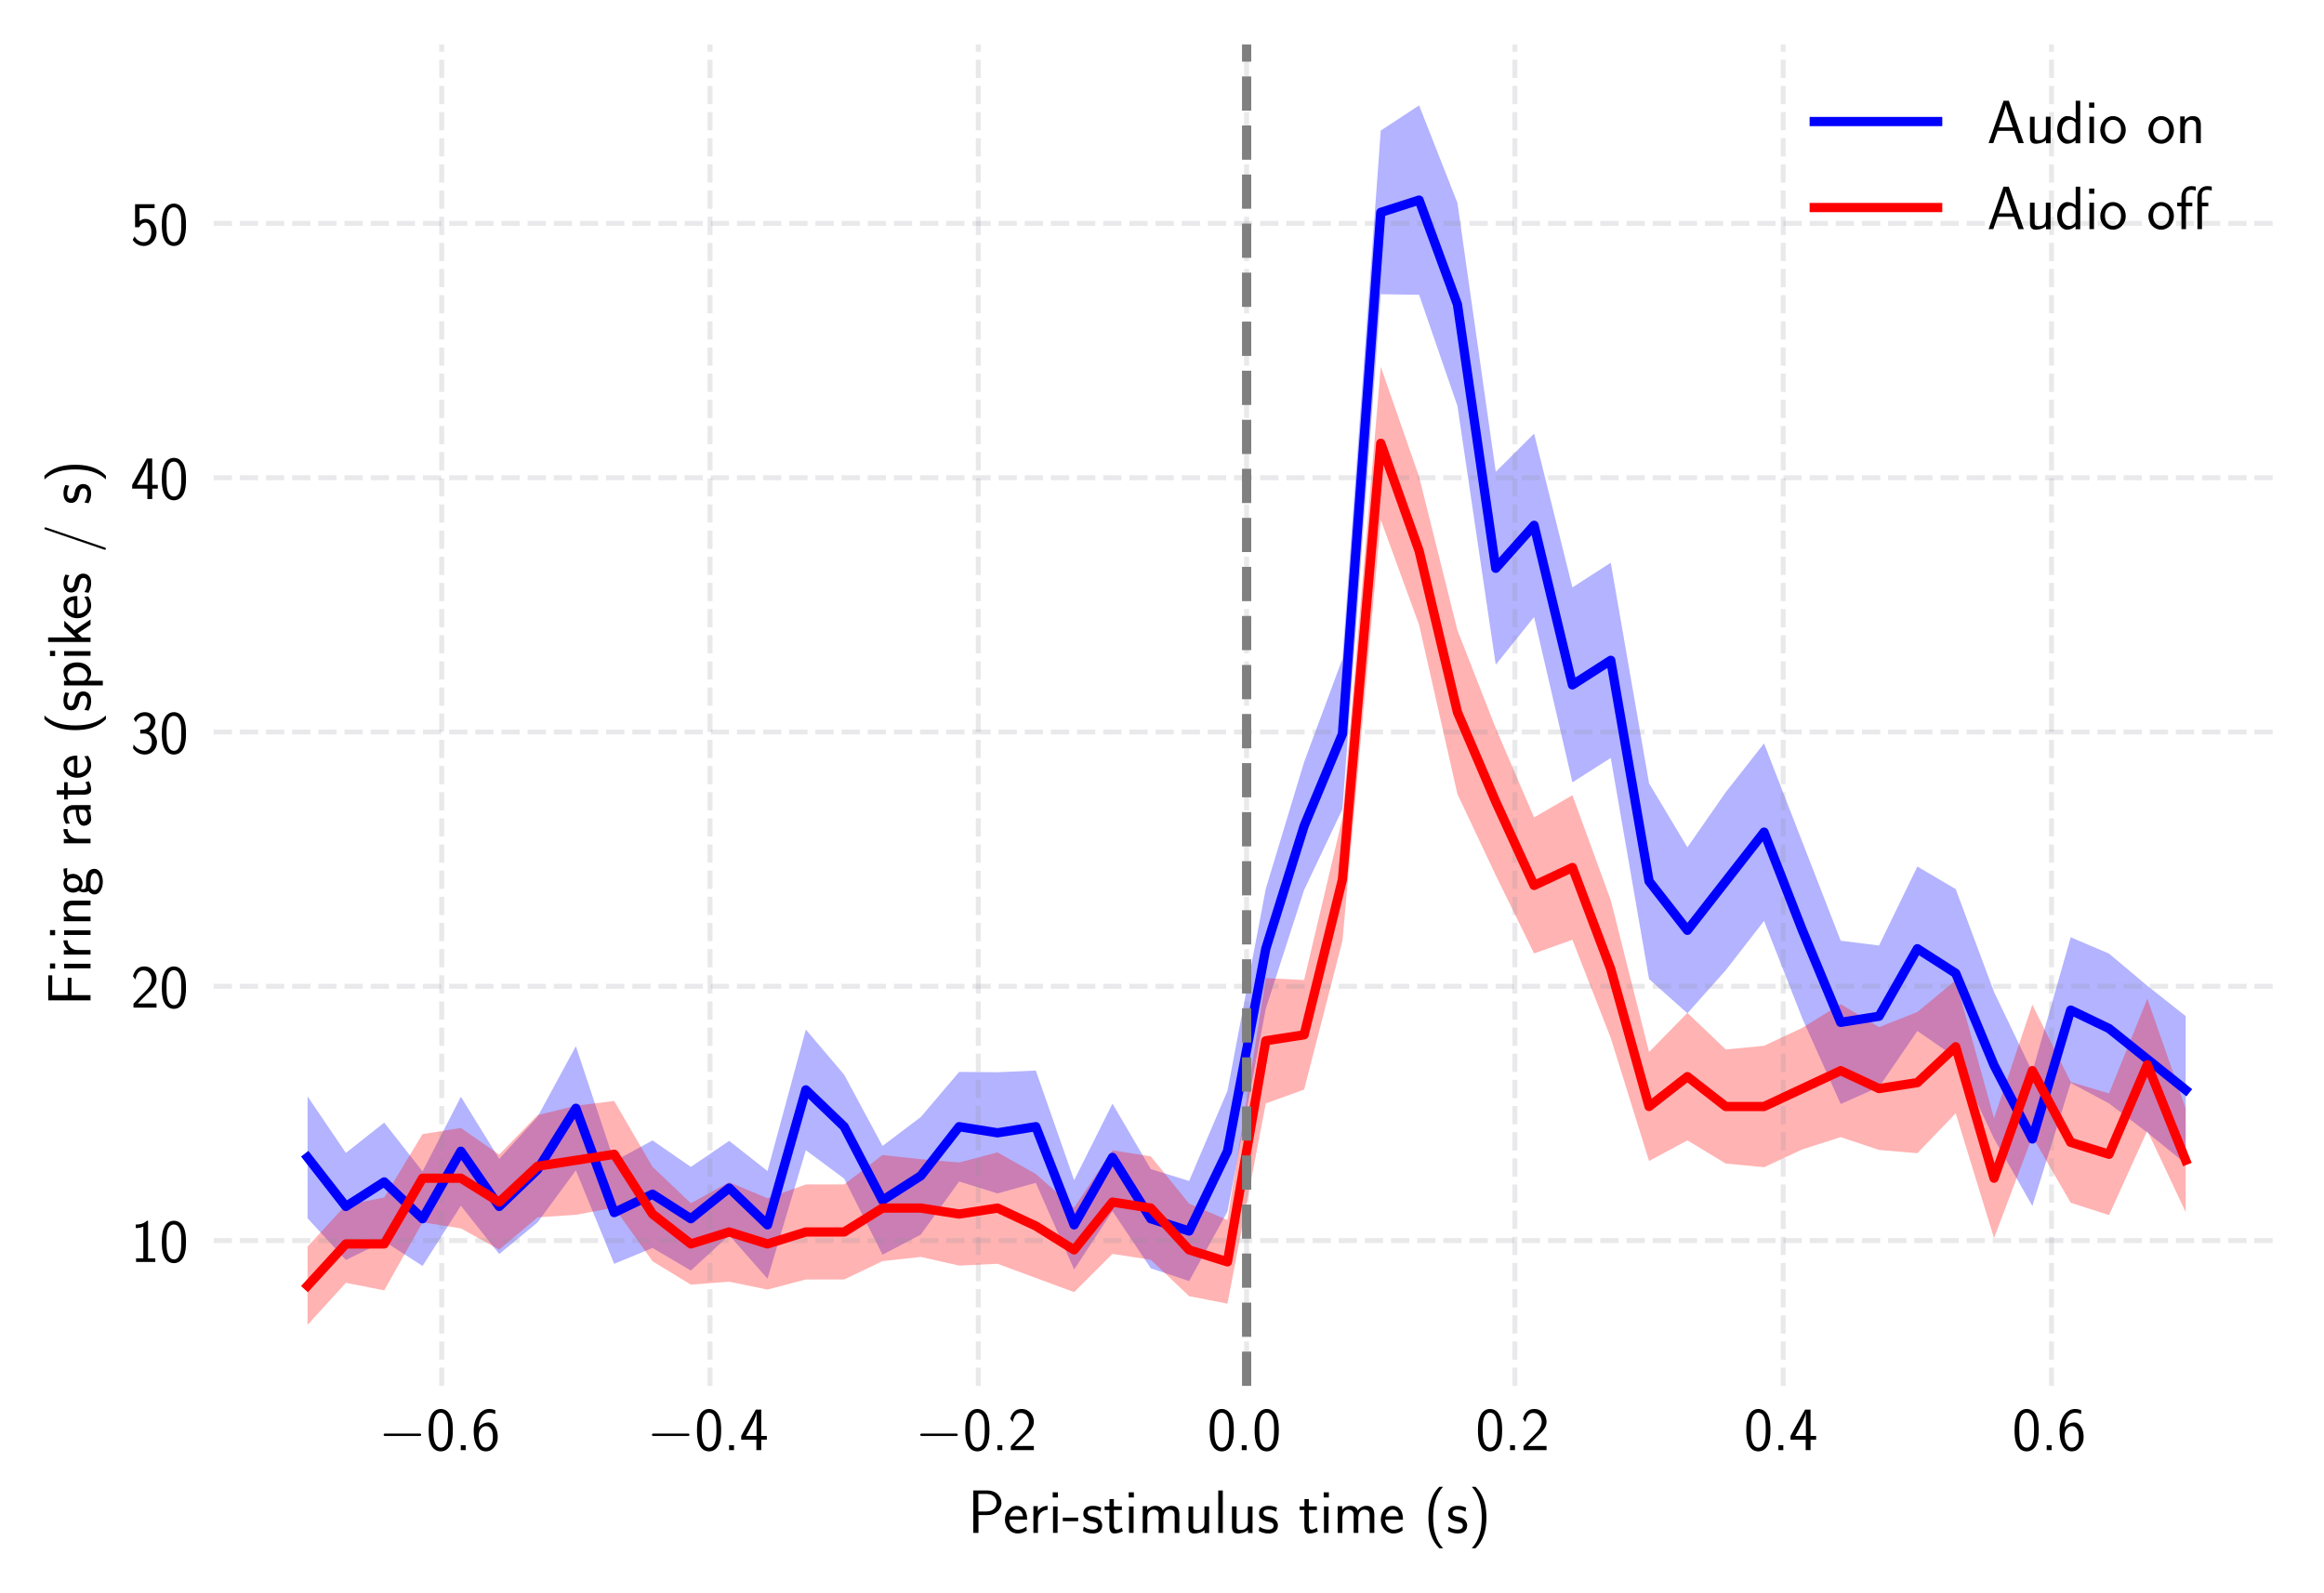 <?xml version="1.0" encoding="utf-8" standalone="no"?>
<!DOCTYPE svg PUBLIC "-//W3C//DTD SVG 1.1//EN"
  "http://www.w3.org/Graphics/SVG/1.1/DTD/svg11.dtd">
<!-- Created with matplotlib (https://matplotlib.org/) -->
<svg height="258.158pt" version="1.1" viewBox="0 0 376.625 258.158" width="376.625pt" xmlns="http://www.w3.org/2000/svg" xmlns:xlink="http://www.w3.org/1999/xlink">
 <defs>
  <style type="text/css">
*{stroke-linecap:butt;stroke-linejoin:round;}
  </style>
 </defs>
 <g id="figure_1">
  <g id="patch_1">
   <path d="M 0 258.158 
L 376.625 258.158 
L 376.625 0 
L 0 0 
z
" style="fill:#ffffff;"/>
  </g>
  <g id="axes_1">
   <g id="patch_2">
    <path d="M 34.625 224.64 
L 369.425 224.64 
L 369.425 7.2 
L 34.625 7.2 
z
" style="fill:#ffffff;"/>
   </g>
   <g id="PolyCollection_1">
    <defs>
     <path d="M 49.843 -60.683 
L 49.843 -80.432 
L 56.055 -71.276 
L 62.266 -76.193 
L 68.478 -68.272 
L 74.69 -80.382 
L 80.901 -70.31 
L 87.113 -77.126 
L 93.324 -88.569 
L 99.536 -69.91 
L 105.747 -73.305 
L 111.959 -69.011 
L 118.17 -73.231 
L 124.382 -68.34 
L 130.593 -91.273 
L 136.805 -83.952 
L 143.016 -72.404 
L 149.228 -77.1 
L 155.439 -84.409 
L 161.651 -84.357 
L 167.862 -84.629 
L 174.074 -66.852 
L 180.285 -79.261 
L 186.497 -68.65 
L 192.708 -66.733 
L 198.92 -81.339 
L 205.131 -114.095 
L 211.343 -134.64 
L 217.554 -151.375 
L 223.766 -237 
L 229.977 -241.075 
L 236.189 -225.27 
L 242.4 -181.675 
L 248.612 -187.871 
L 254.823 -162.944 
L 261.035 -166.947 
L 267.246 -131.183 
L 273.458 -120.808 
L 279.669 -129.746 
L 285.881 -137.66 
L 292.092 -121.664 
L 298.304 -105.671 
L 304.515 -104.901 
L 310.727 -117.701 
L 316.938 -114.042 
L 323.15 -97.367 
L 329.361 -84.404 
L 335.573 -106.233 
L 341.784 -103.586 
L 347.996 -98.364 
L 354.207 -93.458 
L 354.207 -69.539 
L 354.207 -69.539 
L 347.996 -74.58 
L 341.784 -79.305 
L 335.573 -82.626 
L 329.361 -62.679 
L 323.15 -73.588 
L 316.938 -86.753 
L 310.727 -91.05 
L 304.515 -81.968 
L 298.304 -79.209 
L 292.092 -93.056 
L 285.881 -108.888 
L 279.669 -100.888 
L 273.458 -93.911 
L 267.246 -99.451 
L 261.035 -135.303 
L 254.823 -131.348 
L 248.612 -158.143 
L 242.4 -150.414 
L 236.189 -192.359 
L 229.977 -210.373 
L 223.766 -210.47 
L 217.554 -127.002 
L 211.343 -113.898 
L 205.131 -94.657 
L 198.92 -61.766 
L 192.708 -50.51 
L 186.497 -52.572 
L 180.285 -61.854 
L 174.074 -52.381 
L 167.862 -66.432 
L 161.651 -64.716 
L 155.439 -66.652 
L 149.228 -58.047 
L 143.016 -54.786 
L 136.805 -67.11 
L 130.593 -71.724 
L 124.382 -50.893 
L 118.17 -57.937 
L 111.959 -52.211 
L 105.747 -55.874 
L 99.536 -53.301 
L 93.324 -68.46 
L 87.113 -60.011 
L 80.901 -54.891 
L 74.69 -62.722 
L 68.478 -52.95 
L 62.266 -56.965 
L 56.055 -53.925 
L 49.843 -60.683 
z
" id="mbca3d68701"/>
    </defs>
    <g clip-path="url(#pb6f59339f3)">
     <use style="fill:#0000ff;fill-opacity:0.3;" x="0" xlink:href="#mbca3d68701" y="258.158"/>
    </g>
   </g>
   <g id="PolyCollection_2">
    <defs>
     <path d="M 49.843 -43.402 
L 49.843 -56.095 
L 56.055 -62.834 
L 62.266 -64.054 
L 68.478 -74.332 
L 74.69 -75.314 
L 80.901 -71.007 
L 87.113 -77.398 
L 93.324 -78.929 
L 99.536 -79.697 
L 105.747 -69.025 
L 111.959 -63.124 
L 118.17 -66.525 
L 124.382 -63.928 
L 130.593 -66.168 
L 136.805 -66.168 
L 143.016 -70.938 
L 149.228 -70.257 
L 155.439 -69.728 
L 161.651 -71.364 
L 167.862 -67.858 
L 174.074 -62.403 
L 180.285 -71.706 
L 186.497 -70.717 
L 192.708 -63.057 
L 198.92 -60.401 
L 205.131 -99.614 
L 211.343 -99.3 
L 217.554 -125.539 
L 223.766 -198.715 
L 229.977 -180.881 
L 236.189 -156.005 
L 242.4 -140.115 
L 248.612 -125.66 
L 254.823 -129.263 
L 261.035 -112.249 
L 267.246 -87.637 
L 273.458 -93.975 
L 279.669 -88.052 
L 285.881 -88.642 
L 292.092 -91.565 
L 298.304 -95.391 
L 304.515 -91.66 
L 310.727 -94.123 
L 316.938 -99.272 
L 323.15 -76.891 
L 329.361 -95.304 
L 335.573 -82.778 
L 341.784 -80.914 
L 347.996 -96.275 
L 354.207 -78.494 
L 354.207 -61.679 
L 354.207 -61.679 
L 347.996 -74.89 
L 341.784 -61.196 
L 335.573 -63.206 
L 329.361 -73.924 
L 323.15 -57.471 
L 316.938 -77.703 
L 310.727 -71.231 
L 304.515 -71.757 
L 298.304 -73.836 
L 292.092 -71.852 
L 285.881 -68.964 
L 279.669 -69.554 
L 273.458 -73.315 
L 267.246 -69.969 
L 261.035 -89.907 
L 254.823 -105.821 
L 248.612 -103.613 
L 242.4 -116.276 
L 236.189 -129.44 
L 229.977 -156.862 
L 223.766 -173.894 
L 217.554 -105.671 
L 211.343 -81.549 
L 205.131 -79.299 
L 198.92 -46.843 
L 192.708 -48.061 
L 186.497 -53.96 
L 180.285 -54.908 
L 174.074 -48.715 
L 167.862 -51.008 
L 161.651 -53.313 
L 155.439 -53.013 
L 149.228 -54.421 
L 143.016 -53.739 
L 136.805 -50.762 
L 130.593 -50.762 
L 124.382 -49.127 
L 118.17 -50.405 
L 111.959 -49.931 
L 105.747 -53.716 
L 99.536 -62.413 
L 93.324 -61.244 
L 87.113 -60.838 
L 80.901 -55.608 
L 74.69 -59.048 
L 68.478 -60.03 
L 62.266 -49.001 
L 56.055 -50.222 
L 49.843 -43.402 
z
" id="m95d0f119b0"/>
    </defs>
    <g clip-path="url(#pb6f59339f3)">
     <use style="fill:#ff0000;fill-opacity:0.3;" x="0" xlink:href="#m95d0f119b0" y="258.158"/>
    </g>
   </g>
   <g id="matplotlib.axis_1">
    <g id="xtick_1">
     <g id="line2d_1">
      <path clip-path="url(#pb6f59339f3)" d="M 71.584 224.64 
L 71.584 7.2 
" style="fill:none;stroke:#93939c;stroke-dasharray:2.96,1.28;stroke-dashoffset:0;stroke-opacity:0.2;stroke-width:0.8;"/>
     </g>
     <g id="line2d_2"/>
     <g id="text_1">
      <!-- $-0.6$ -->
      <defs>
       <path d="M 65.906 23 
C 67.594 23 69.406 23 69.406 25 
C 69.406 27 67.594 27 65.906 27 
L 11.797 27 
C 10.094 27 8.297 27 8.297 25 
C 8.297 23 10.094 23 11.797 23 
z
" id="CMSY10-0"/>
       <path d="M 43.094 32.391 
C 43.094 38.109 43 48.75 38.906 56.984 
C 34.797 64.891 28.203 67 23.5 67 
C 16.703 67 10.906 62.984 7.906 56.578 
C 4.703 49.859 3.797 42.938 3.797 32.391 
C 3.797 25.172 4.094 16.344 7.703 8.609 
C 11.797 0.094 18.703 -2 23.406 -2 
C 29.594 -2 35.594 1.297 39 8.203 
C 42.5 15.438 43.094 23.359 43.094 32.391 
z
M 23.406 4.094 
C 15.797 4.094 13.5 12.828 12.797 15.734 
C 11.594 20.75 11.406 25.562 11.406 33.5 
C 11.406 39.719 11.406 46.75 13.297 52.266 
C 15.594 58.688 19.594 60.891 23.406 60.891 
C 30.797 60.891 33.203 53.469 34 50.859 
C 35.5 45.547 35.5 39.312 35.5 33.5 
C 35.5 24.156 35.5 4.094 23.406 4.094 
z
" id="CMSS17-48"/>
       <path d="M 17 8 
L 9 8 
L 9 0 
L 17 0 
z
" id="CMSS17-46"/>
       <path d="M 39 64.984 
C 34.797 66.688 31.797 67 29 67 
C 16 67 3.906 53.25 3.906 31.609 
C 3.906 4.188 15.406 -2 23.594 -2 
C 28.094 -2 32.594 -0.609 36.906 4.391 
C 41.297 9.672 43 14.062 43 21.75 
C 43 34.109 36.906 45.094 27.797 45.094 
C 21.203 45.094 15.5 41.594 12 37.203 
C 13 51.406 19.594 60.891 29.094 60.891 
C 31.703 60.891 35.094 60.484 39 58.75 
z
M 12.094 21.438 
C 12.094 22.234 12.094 22.734 12.203 24.234 
C 12.203 32.016 16.703 39 24 39 
C 28.703 39 31.094 36.5 32.906 33.406 
C 35 29.516 35.094 25.828 35.094 21.75 
C 35.094 17.859 35.094 13.969 32.797 9.969 
C 30.906 6.891 28.406 4.188 23.594 4.188 
C 14.094 4.188 12.5 17.453 12.094 21.438 
z
" id="CMSS17-54"/>
      </defs>
      <g transform="translate(61.344 235.058)scale(0.1 -0.1)">
       <use transform="scale(0.996)" xlink:href="#CMSY10-0"/>
       <use transform="translate(77.487 0)scale(0.996)" xlink:href="#CMSS17-48"/>
       <use transform="translate(124.331 0)scale(0.996)" xlink:href="#CMSS17-46"/>
       <use transform="translate(150.355 0)scale(0.996)" xlink:href="#CMSS17-54"/>
      </g>
     </g>
    </g>
    <g id="xtick_2">
     <g id="line2d_3">
      <path clip-path="url(#pb6f59339f3)" d="M 115.064 224.64 
L 115.064 7.2 
" style="fill:none;stroke:#93939c;stroke-dasharray:2.96,1.28;stroke-dashoffset:0;stroke-opacity:0.2;stroke-width:0.8;"/>
     </g>
     <g id="line2d_4"/>
     <g id="text_2">
      <!-- $-0.4$ -->
      <defs>
       <path d="M 35.203 17 
L 44.297 17 
L 44.297 23.094 
L 35.203 23.094 
L 35.203 66 
L 26.406 66 
L 2.594 23.094 
L 2.594 17 
L 27.297 17 
L 27.297 0 
L 35.203 0 
z
M 10.297 23.094 
C 16.094 33.422 27.594 54.281 27.594 61.359 
L 27.594 23.094 
z
" id="CMSS17-52"/>
      </defs>
      <g transform="translate(104.825 235.058)scale(0.1 -0.1)">
       <use transform="scale(0.996)" xlink:href="#CMSY10-0"/>
       <use transform="translate(77.487 0)scale(0.996)" xlink:href="#CMSS17-48"/>
       <use transform="translate(124.331 0)scale(0.996)" xlink:href="#CMSS17-46"/>
       <use transform="translate(150.355 0)scale(0.996)" xlink:href="#CMSS17-52"/>
      </g>
     </g>
    </g>
    <g id="xtick_3">
     <g id="line2d_5">
      <path clip-path="url(#pb6f59339f3)" d="M 158.545 224.64 
L 158.545 7.2 
" style="fill:none;stroke:#93939c;stroke-dasharray:2.96,1.28;stroke-dashoffset:0;stroke-opacity:0.2;stroke-width:0.8;"/>
     </g>
     <g id="line2d_6"/>
     <g id="text_3">
      <!-- $-0.2$ -->
      <defs>
       <path d="M 25.797 21.141 
C 28.594 24.031 32.797 27.516 35.703 31 
C 38.5 34.391 42.203 39.172 42.203 46.141 
C 42.203 57.109 34.797 67 22.203 67 
C 12.297 67 6.594 60.797 3.906 51.125 
L 7.797 45.75 
C 10 54.812 13.094 60.594 20.906 60.594 
C 29.5 60.594 34.297 53.609 34.297 45.938 
C 34.297 36.781 27.297 29.703 22 24.422 
C 16.094 18.547 10.297 12.578 4.703 6.391 
L 4.703 0 
L 42.203 0 
L 42.203 6.797 
L 25.203 6.797 
C 24 6.797 22.797 6.688 21.594 6.688 
L 11.594 6.688 
L 11.594 6.797 
z
" id="CMSS17-50"/>
      </defs>
      <g transform="translate(148.305 235.058)scale(0.1 -0.1)">
       <use transform="scale(0.996)" xlink:href="#CMSY10-0"/>
       <use transform="translate(77.487 0)scale(0.996)" xlink:href="#CMSS17-48"/>
       <use transform="translate(124.331 0)scale(0.996)" xlink:href="#CMSS17-46"/>
       <use transform="translate(150.355 0)scale(0.996)" xlink:href="#CMSS17-50"/>
      </g>
     </g>
    </g>
    <g id="xtick_4">
     <g id="line2d_7">
      <path clip-path="url(#pb6f59339f3)" d="M 202.025 224.64 
L 202.025 7.2 
" style="fill:none;stroke:#93939c;stroke-dasharray:2.96,1.28;stroke-dashoffset:0;stroke-opacity:0.2;stroke-width:0.8;"/>
     </g>
     <g id="line2d_8"/>
     <g id="text_4">
      <!-- $0.0$ -->
      <g transform="translate(195.66 235.058)scale(0.1 -0.1)">
       <use transform="scale(0.996)" xlink:href="#CMSS17-48"/>
       <use transform="translate(46.844 0)scale(0.996)" xlink:href="#CMSS17-46"/>
       <use transform="translate(72.868 0)scale(0.996)" xlink:href="#CMSS17-48"/>
      </g>
     </g>
    </g>
    <g id="xtick_5">
     <g id="line2d_9">
      <path clip-path="url(#pb6f59339f3)" d="M 245.506 224.64 
L 245.506 7.2 
" style="fill:none;stroke:#93939c;stroke-dasharray:2.96,1.28;stroke-dashoffset:0;stroke-opacity:0.2;stroke-width:0.8;"/>
     </g>
     <g id="line2d_10"/>
     <g id="text_5">
      <!-- $0.2$ -->
      <g transform="translate(239.141 235.058)scale(0.1 -0.1)">
       <use transform="scale(0.996)" xlink:href="#CMSS17-48"/>
       <use transform="translate(46.844 0)scale(0.996)" xlink:href="#CMSS17-46"/>
       <use transform="translate(72.868 0)scale(0.996)" xlink:href="#CMSS17-50"/>
      </g>
     </g>
    </g>
    <g id="xtick_6">
     <g id="line2d_11">
      <path clip-path="url(#pb6f59339f3)" d="M 288.986 224.64 
L 288.986 7.2 
" style="fill:none;stroke:#93939c;stroke-dasharray:2.96,1.28;stroke-dashoffset:0;stroke-opacity:0.2;stroke-width:0.8;"/>
     </g>
     <g id="line2d_12"/>
     <g id="text_6">
      <!-- $0.4$ -->
      <g transform="translate(282.621 235.058)scale(0.1 -0.1)">
       <use transform="scale(0.996)" xlink:href="#CMSS17-48"/>
       <use transform="translate(46.844 0)scale(0.996)" xlink:href="#CMSS17-46"/>
       <use transform="translate(72.868 0)scale(0.996)" xlink:href="#CMSS17-52"/>
      </g>
     </g>
    </g>
    <g id="xtick_7">
     <g id="line2d_13">
      <path clip-path="url(#pb6f59339f3)" d="M 332.467 224.64 
L 332.467 7.2 
" style="fill:none;stroke:#93939c;stroke-dasharray:2.96,1.28;stroke-dashoffset:0;stroke-opacity:0.2;stroke-width:0.8;"/>
     </g>
     <g id="line2d_14"/>
     <g id="text_7">
      <!-- $0.6$ -->
      <g transform="translate(326.102 235.058)scale(0.1 -0.1)">
       <use transform="scale(0.996)" xlink:href="#CMSS17-48"/>
       <use transform="translate(46.844 0)scale(0.996)" xlink:href="#CMSS17-46"/>
       <use transform="translate(72.868 0)scale(0.996)" xlink:href="#CMSS17-54"/>
      </g>
     </g>
    </g>
    <g id="text_8">
     <!-- Peri-stimulus time (s) -->
     <defs>
      <path d="M 32.906 29 
C 44.906 29 54.703 38.234 54.703 49.047 
C 54.703 59.656 45.297 69 32.297 69 
L 8.906 69 
L 8.906 0 
L 17.297 0 
L 17.297 29 
z
M 30.094 63.391 
C 41.703 63.391 46.797 56.219 46.797 49.047 
C 46.797 42.359 42.094 34.797 30.094 34.797 
L 17.094 34.797 
L 17.094 63.391 
z
" id="CMSS17-80"/>
      <path d="M 39.094 21.484 
C 39.094 24.797 38.906 31.266 35.703 36.672 
C 32.203 42.391 26.5 44 22.203 44 
C 11.797 44 3 34.125 3 21.297 
C 3 9.047 12.094 -1 23.594 -1 
C 28.094 -1 33.594 0.297 38.594 3.891 
C 38.594 4.297 38.406 6.469 38.297 6.578 
C 38.297 6.766 38 9.828 38 10.234 
C 33.203 6.375 27.703 5.094 23.703 5.094 
C 17.297 5.094 10.406 10.422 10.094 21.484 
z
M 10.906 27 
C 12.203 32.594 16.594 37.891 22.203 37.891 
C 23.703 37.891 30.703 37.688 32.5 27 
z
" id="CMSS17-101"/>
      <path d="M 14.906 21.391 
C 14.906 30.844 21.797 37.172 30.594 37.375 
L 30.594 44 
C 24.203 43.891 18.203 40.688 14.594 35.469 
L 14.594 43.484 
L 7.5 43.484 
L 7.5 0 
L 14.906 0 
z
" id="CMSS17-114"/>
      <path d="M 15.297 66 
L 6.906 66 
L 6.906 57.594 
L 15.297 57.594 
z
M 14.797 43 
L 7.406 43 
L 7.406 0 
L 14.797 0 
z
" id="CMSS17-105"/>
      <path d="M 26 19 
L 26 24.797 
L 1 24.797 
L 1 19 
z
" id="CMSS17-45"/>
      <path d="M 32.203 40.984 
C 26.297 43.797 21.703 44 18.703 44 
C 11.594 44 3.094 41.484 3.094 31.391 
C 3.094 21.297 14.094 19.094 17.094 18.484 
C 21.703 17.594 26.797 16.594 26.797 11.594 
C 26.797 5.297 19.594 5.297 18.297 5.297 
C 14.297 5.297 8.797 6.391 3.797 9.984 
L 2.594 3.297 
C 8.297 0 13.797 -1 18.406 -1 
C 30.703 -1 33.797 6.5 33.797 12.188 
C 33.797 17.094 31 20.391 29.094 21.891 
C 25.797 24.484 24.594 24.797 16.406 26.484 
C 15 26.688 10.094 27.797 10.094 32.297 
C 10.094 37.984 16.406 37.984 17.797 37.984 
C 24.297 37.984 28.297 35.984 31 34.484 
z
" id="CMSS17-115"/>
      <path d="M 16.703 37.188 
L 29.703 37.188 
L 29.703 43 
L 16.703 43 
L 16.703 55 
L 9.594 55 
L 9.594 43 
L 1.703 43 
L 1.703 37.188 
L 9.406 37.188 
L 9.406 11.734 
C 9.406 6 10.703 -1 17.297 -1 
C 22.297 -1 26.906 0.391 31.297 2.688 
L 29.703 8.609 
C 27.297 6.5 24.406 5.297 21.297 5.297 
C 16.906 5.297 16.703 10.922 16.703 13.438 
z
" id="CMSS17-116"/>
      <path d="M 67 29.344 
C 67 36.078 65.297 44 54.094 44 
C 46.594 44 42.094 39.297 40.094 36.375 
C 38.297 41.688 34.094 44 28.094 44 
C 21.297 44 17 40.094 14.703 37.281 
L 14.703 43.484 
L 7.406 43.484 
L 7.406 0 
L 15 0 
L 15 24.312 
C 15 30.25 17.203 37.891 24.297 37.891 
C 33.406 37.891 33.406 31.453 33.406 28.531 
L 33.406 0 
L 41 0 
L 41 24.312 
C 41 30.25 43.203 37.891 50.297 37.891 
C 59.406 37.891 59.406 31.453 59.406 28.531 
L 59.406 0 
L 67 0 
z
" id="CMSS17-109"/>
      <path d="M 40.906 43 
L 33.297 43 
L 33.297 15.25 
C 33.297 7.812 27.906 4.797 22.203 4.797 
C 15.594 4.797 15 7 15 11.125 
L 15 43 
L 7.406 43 
L 7.406 10.625 
C 7.406 2.797 10.094 -1 17 -1 
C 20.406 -1 28.094 -0.203 33.5 4.797 
L 33.5 -0.203 
L 40.906 -0.203 
z
" id="CMSS17-117"/>
      <path d="M 14.797 69 
L 7.406 69 
L 7.406 0 
L 14.797 0 
z
" id="CMSS17-108"/>
      <path d="M 25.203 75 
C 19.797 69.484 7.406 56.672 7.406 25.047 
C 7.406 -6.688 19.797 -19.406 25.203 -25 
L 31.297 -25 
C 19 -12.203 15 5.719 15 24.938 
C 15 44.062 18.797 62.078 31.297 75 
z
" id="CMSS17-40"/>
      <path d="M 11.297 -25 
C 16.703 -19.5 29.094 -6.688 29.094 24.938 
C 29.094 56.672 16.703 69.375 11.297 75 
L 5.203 75 
C 17.5 62.172 21.5 44.266 21.5 25.047 
C 21.5 5.922 17.703 -12.094 5.203 -25 
z
" id="CMSS17-41"/>
     </defs>
     <g transform="translate(156.847 248.468)scale(0.1 -0.1)">
      <use transform="scale(0.996)" xlink:href="#CMSS17-80"/>
      <use transform="translate(57.133 0)scale(0.996)" xlink:href="#CMSS17-101"/>
      <use transform="translate(98.772 0)scale(0.996)" xlink:href="#CMSS17-114"/>
      <use transform="translate(130.682 0)scale(0.996)" xlink:href="#CMSS17-105"/>
      <use transform="translate(152.862 0)scale(0.996)" xlink:href="#CMSS17-45"/>
      <use transform="translate(184.092 0)scale(0.996)" xlink:href="#CMSS17-115"/>
      <use transform="translate(220.005 0)scale(0.996)" xlink:href="#CMSS17-116"/>
      <use transform="translate(253.837 0)scale(0.996)" xlink:href="#CMSS17-105"/>
      <use transform="translate(276.017 0)scale(0.996)" xlink:href="#CMSS17-109"/>
      <use transform="translate(350.247 0)scale(0.996)" xlink:href="#CMSS17-117"/>
      <use transform="translate(398.452 0)scale(0.996)" xlink:href="#CMSS17-108"/>
      <use transform="translate(420.632 0)scale(0.996)" xlink:href="#CMSS17-117"/>
      <use transform="translate(468.837 0)scale(0.996)" xlink:href="#CMSS17-115"/>
      <use transform="translate(535.98 0)scale(0.996)" xlink:href="#CMSS17-116"/>
      <use transform="translate(569.811 0)scale(0.996)" xlink:href="#CMSS17-105"/>
      <use transform="translate(591.992 0)scale(0.996)" xlink:href="#CMSS17-109"/>
      <use transform="translate(666.221 0)scale(0.996)" xlink:href="#CMSS17-101"/>
      <use transform="translate(739.089 0)scale(0.996)" xlink:href="#CMSS17-40"/>
      <use transform="translate(775.523 0)scale(0.996)" xlink:href="#CMSS17-115"/>
      <use transform="translate(811.437 0)scale(0.996)" xlink:href="#CMSS17-41"/>
     </g>
    </g>
   </g>
   <g id="matplotlib.axis_2">
    <g id="ytick_1">
     <g id="line2d_15">
      <path clip-path="url(#pb6f59339f3)" d="M 34.625 201.088 
L 369.425 201.088 
" style="fill:none;stroke:#93939c;stroke-dasharray:2.96,1.28;stroke-dashoffset:0;stroke-opacity:0.2;stroke-width:0.8;"/>
     </g>
     <g id="line2d_16"/>
     <g id="text_9">
      <!-- $10$ -->
      <defs>
       <path d="M 28.406 67 
L 26.5 67 
C 21.094 61.703 14.797 60.969 8.406 60.797 
L 8.406 55 
C 11.297 55.094 16 55.297 20.703 57.391 
L 20.703 5.797 
L 8.906 5.797 
L 8.906 0 
L 40.203 0 
L 40.203 5.797 
L 28.406 5.797 
z
" id="CMSS17-49"/>
      </defs>
      <g transform="translate(21.163 204.548)scale(0.1 -0.1)">
       <use transform="scale(0.996)" xlink:href="#CMSS17-49"/>
       <use transform="translate(46.844 0)scale(0.996)" xlink:href="#CMSS17-48"/>
      </g>
     </g>
    </g>
    <g id="ytick_2">
     <g id="line2d_17">
      <path clip-path="url(#pb6f59339f3)" d="M 34.625 159.87 
L 369.425 159.87 
" style="fill:none;stroke:#93939c;stroke-dasharray:2.96,1.28;stroke-dashoffset:0;stroke-opacity:0.2;stroke-width:0.8;"/>
     </g>
     <g id="line2d_18"/>
     <g id="text_10">
      <!-- $20$ -->
      <g transform="translate(21.163 163.329)scale(0.1 -0.1)">
       <use transform="scale(0.996)" xlink:href="#CMSS17-50"/>
       <use transform="translate(46.844 0)scale(0.996)" xlink:href="#CMSS17-48"/>
      </g>
     </g>
    </g>
    <g id="ytick_3">
     <g id="line2d_19">
      <path clip-path="url(#pb6f59339f3)" d="M 34.625 118.651 
L 369.425 118.651 
" style="fill:none;stroke:#93939c;stroke-dasharray:2.96,1.28;stroke-dashoffset:0;stroke-opacity:0.2;stroke-width:0.8;"/>
     </g>
     <g id="line2d_20"/>
     <g id="text_11">
      <!-- $30$ -->
      <defs>
       <path d="M 15.703 32.188 
L 22.5 32.188 
C 31.906 32.188 34.594 23.938 34.594 18.188 
C 34.594 10.344 30.203 4.188 23 4.188 
C 17.406 4.188 9.5 7.016 5 14.469 
C 4.297 10.938 4.297 10.734 3.906 8.328 
C 8.594 1.391 16.203 -2 23.203 -2 
C 34.594 -2 43 7.516 43 18.094 
C 43 26.047 37.5 32.688 30 35.188 
C 36 38.484 40.406 44.688 40.406 51.891 
C 40.406 60.297 32.703 67 23.297 67 
C 14.703 67 8 61.688 5.203 55.984 
C 5.906 54.984 7.703 52.094 8.594 50.594 
C 10.797 56.484 16.5 60.891 23.203 60.891 
C 28.797 60.891 32.5 57.188 32.5 51.891 
C 32.5 46.391 29 40.391 23.094 39 
C 22.703 39 16.5 38.391 15.703 38.297 
z
" id="CMSS17-51"/>
      </defs>
      <g transform="translate(21.163 122.11)scale(0.1 -0.1)">
       <use transform="scale(0.996)" xlink:href="#CMSS17-51"/>
       <use transform="translate(46.844 0)scale(0.996)" xlink:href="#CMSS17-48"/>
      </g>
     </g>
    </g>
    <g id="ytick_4">
     <g id="line2d_21">
      <path clip-path="url(#pb6f59339f3)" d="M 34.625 77.433 
L 369.425 77.433 
" style="fill:none;stroke:#93939c;stroke-dasharray:2.96,1.28;stroke-dashoffset:0;stroke-opacity:0.2;stroke-width:0.8;"/>
     </g>
     <g id="line2d_22"/>
     <g id="text_12">
      <!-- $40$ -->
      <g transform="translate(21.163 80.892)scale(0.1 -0.1)">
       <use transform="scale(0.996)" xlink:href="#CMSS17-52"/>
       <use transform="translate(46.844 0)scale(0.996)" xlink:href="#CMSS17-48"/>
      </g>
     </g>
    </g>
    <g id="ytick_5">
     <g id="line2d_23">
      <path clip-path="url(#pb6f59339f3)" d="M 34.625 36.214 
L 369.425 36.214 
" style="fill:none;stroke:#93939c;stroke-dasharray:2.96,1.28;stroke-dashoffset:0;stroke-opacity:0.2;stroke-width:0.8;"/>
     </g>
     <g id="line2d_24"/>
     <g id="text_13">
      <!-- $50$ -->
      <defs>
       <path d="M 14.594 59.594 
L 39.094 59.594 
L 39.094 66 
L 7.297 66 
L 7.297 28.594 
L 14 28.594 
C 15.797 32.859 19.5 36 24.297 36 
C 28.797 36 33.797 31.938 33.797 20.297 
C 33.797 7.844 26.703 4.188 21.5 4.188 
C 15.094 4.188 9.203 8.141 6.594 13.609 
L 3.406 7.938 
C 8 0.797 15.5 -2 21.5 -2 
C 33.094 -2 42.203 7.938 42.203 20.094 
C 42.203 32.547 34.094 42.094 24.406 42.094 
C 20.906 42.094 17.5 40.891 14.594 38.5 
z
" id="CMSS17-53"/>
      </defs>
      <g transform="translate(21.163 39.673)scale(0.1 -0.1)">
       <use transform="scale(0.996)" xlink:href="#CMSS17-53"/>
       <use transform="translate(46.844 0)scale(0.996)" xlink:href="#CMSS17-48"/>
      </g>
     </g>
    </g>
    <g id="text_14">
     <!-- Firing rate (spikes / s) -->
     <defs>
      <path d="M 45.594 31 
L 45.594 37.094 
L 17.203 37.094 
L 17.203 62.391 
L 29.406 62.391 
C 30.594 62.391 31.797 62.297 33 62.297 
L 49.5 62.297 
L 49.5 68.797 
L 8.797 68.797 
L 8.797 0 
L 17.203 0 
L 17.203 31 
z
" id="CMSS17-70"/>
      <path d="M 40.906 29.344 
C 40.906 35.672 39.406 44 28.094 44 
C 21.703 44 17.5 40.688 14.703 37.281 
L 14.703 43.484 
L 7.406 43.484 
L 7.406 0 
L 15 0 
L 15 24.312 
C 15 30.656 17.406 37.891 24.203 37.891 
C 33 37.891 33.297 31.953 33.297 28.531 
L 33.297 0 
L 40.906 0 
z
" id="CMSS17-110"/>
      <path d="M 44.5 44 
C 38.797 43.891 33.906 42.797 29.906 40.891 
C 26.594 43.484 23.203 44 20.906 44 
C 12.203 44 5.594 36.812 5.594 28.5 
C 5.594 23.141 8.594 19.094 8.797 18.891 
C 7 16.391 6 13.688 6 10.688 
C 6 7.188 7.406 4.688 8.5 3.297 
C 3.297 0.094 2.594 -4.812 2.594 -6.703 
C 2.594 -14 11.703 -20 23.406 -20 
C 35.203 -20 44.297 -14 44.297 -6.609 
C 44.297 7.188 29 7.297 24.797 7.297 
L 16.703 7.297 
C 15.203 7.297 11.203 7.297 11.203 12.391 
C 11.203 14.391 12.094 15.688 12.203 15.797 
C 13.703 14.688 16.797 13 20.906 13 
C 29.203 13 36.094 19.984 36.094 28.5 
C 36.094 33.25 33.906 36.703 33 37.891 
L 33.297 37.891 
C 33.594 37.891 37.797 38.188 39.297 38.188 
C 42.5 38.188 42.797 38.094 45.594 37.797 
z
M 20.906 18.5 
C 17.5 18.5 12.703 20.578 12.703 28.5 
C 12.703 37.109 18.203 38.484 20.797 38.484 
C 24.203 38.484 29 36.406 29 28.5 
C 29 19.875 23.5 18.5 20.906 18.5 
z
M 24.703 0 
C 27.094 0 37.203 0 37.203 -6.812 
C 37.203 -11.109 31 -14.5 23.5 -14.5 
C 15.906 -14.5 9.703 -11.203 9.703 -6.703 
C 9.703 -6.203 9.703 0 16.594 0 
z
" id="CMSS17-103"/>
      <path d="M 37.594 27.953 
C 37.594 37.484 30.906 44 21.906 44 
C 17.5 44 12.703 43.188 7.203 39.984 
L 7.797 33.328 
C 10.297 35.156 14.594 38.094 21.797 38.094 
C 26.906 38.094 30 34.141 30 27.844 
L 30 24 
C 14 23.5 4 18.891 4 11.109 
C 4 7.062 6.5 -1 14.797 -1 
C 16.297 -1 24.406 -0.812 30.203 3.5 
L 30.203 -0.203 
L 37.594 -0.203 
z
M 30 12.875 
C 30 11.109 30 8.734 27 6.969 
C 24.406 5.297 21.094 5.094 19.703 5.094 
C 14.703 5.094 11.297 7.859 11.297 11.297 
C 11.297 18.203 26.906 18.891 30 19 
z
" id="CMSS17-97"/>
      <path d="M 15.094 4.297 
C 18.406 1.094 22.906 -1 27.703 -1 
C 37 -1 45 8.641 45 21.594 
C 45 33.547 39 44 30.406 44 
C 25.406 44 19.406 42.188 14.906 38.594 
L 14.906 43.188 
L 7.5 43.188 
L 7.5 -20 
L 15.094 -20 
z
M 15.094 32.625 
C 15.906 33.844 19.297 37.688 24.797 37.688 
C 31.797 37.688 37.406 30.406 37.406 21.594 
C 37.406 11.578 30.594 5.094 23.906 5.094 
C 21.906 5.094 19.797 5.594 17.797 7.312 
C 15.094 9.75 15.094 11.266 15.094 12.688 
z
" id="CMSS17-112"/>
      <path d="M 26.5 26.344 
L 42 42.734 
L 32.406 42.734 
L 14.906 24.25 
L 14.906 69 
L 7.5 69 
L 7.5 0 
L 14.797 0 
L 14.797 13.922 
L 21.5 20.969 
L 35.594 0 
L 44.094 0 
z
" id="CMSS17-107"/>
      <path d="M 41.203 71.484 
C 41.703 72.781 41.703 72.984 41.703 73.188 
C 41.703 74.391 40.797 75 40 75 
C 38.797 75 38.406 74.188 38 72.984 
L 5.703 -21.5 
C 5.203 -22.812 5.203 -23 5.203 -23.203 
C 5.203 -24.406 6.094 -25 6.906 -25 
C 8.094 -25 8.5 -24.203 8.906 -23 
z
" id="CMSS17-47"/>
     </defs>
     <g transform="translate(14.672 163.021)rotate(-90)scale(0.1 -0.1)">
      <use transform="scale(0.996)" xlink:href="#CMSS17-70"/>
      <use transform="translate(53.29 0)scale(0.996)" xlink:href="#CMSS17-105"/>
      <use transform="translate(75.47 0)scale(0.996)" xlink:href="#CMSS17-114"/>
      <use transform="translate(107.38 0)scale(0.996)" xlink:href="#CMSS17-105"/>
      <use transform="translate(129.561 0)scale(0.996)" xlink:href="#CMSS17-110"/>
      <use transform="translate(177.766 0)scale(0.996)" xlink:href="#CMSS17-103"/>
      <use transform="translate(255.838 0)scale(0.996)" xlink:href="#CMSS17-114"/>
      <use transform="translate(287.748 0)scale(0.996)" xlink:href="#CMSS17-97"/>
      <use transform="translate(332.67 0)scale(0.996)" xlink:href="#CMSS17-116"/>
      <use transform="translate(366.502 0)scale(0.996)" xlink:href="#CMSS17-101"/>
      <use transform="translate(439.37 0)scale(0.996)" xlink:href="#CMSS17-40"/>
      <use transform="translate(475.804 0)scale(0.996)" xlink:href="#CMSS17-115"/>
      <use transform="translate(511.717 0)scale(0.996)" xlink:href="#CMSS17-112"/>
      <use transform="translate(559.922 0)scale(0.996)" xlink:href="#CMSS17-105"/>
      <use transform="translate(582.103 0)scale(0.996)" xlink:href="#CMSS17-107"/>
      <use transform="translate(625.103 0)scale(0.996)" xlink:href="#CMSS17-101"/>
      <use transform="translate(666.742 0)scale(0.996)" xlink:href="#CMSS17-115"/>
      <use transform="translate(733.884 0)scale(0.996)" xlink:href="#CMSS17-47"/>
      <use transform="translate(811.957 0)scale(0.996)" xlink:href="#CMSS17-115"/>
      <use transform="translate(847.871 0)scale(0.996)" xlink:href="#CMSS17-41"/>
     </g>
    </g>
   </g>
   <g id="line2d_25">
    <path clip-path="url(#pb6f59339f3)" d="M 49.843 187.601 
L 56.055 195.558 
L 62.266 191.579 
L 68.478 197.547 
L 74.69 186.606 
L 80.901 195.558 
L 87.113 189.59 
L 93.324 179.643 
L 99.536 196.553 
L 105.747 193.569 
L 111.959 197.547 
L 118.17 192.574 
L 124.382 198.542 
L 130.593 176.66 
L 136.805 182.627 
L 143.016 194.563 
L 149.228 190.585 
L 155.439 182.627 
L 161.651 183.622 
L 167.862 182.627 
L 174.074 198.542 
L 180.285 187.601 
L 186.497 197.547 
L 192.708 199.537 
L 198.92 186.606 
L 205.131 153.782 
L 211.343 133.889 
L 217.554 118.969 
L 223.766 34.424 
L 229.977 32.434 
L 236.189 49.343 
L 242.4 92.114 
L 248.612 85.151 
L 254.823 111.012 
L 261.035 107.034 
L 267.246 142.841 
L 273.458 150.798 
L 279.669 142.841 
L 285.881 134.884 
L 292.092 150.798 
L 298.304 165.718 
L 304.515 164.724 
L 310.727 153.782 
L 316.938 157.761 
L 323.15 172.681 
L 329.361 184.617 
L 335.573 163.729 
L 341.784 166.713 
L 347.996 171.686 
L 354.207 176.66 
" style="fill:none;stroke:#0000ff;stroke-linecap:square;stroke-width:1.5;"/>
   </g>
   <g id="line2d_26">
    <path clip-path="url(#pb6f59339f3)" d="M 49.843 208.41 
L 56.055 201.631 
L 62.266 201.631 
L 68.478 190.977 
L 74.69 190.977 
L 80.901 194.851 
L 87.113 189.04 
L 93.324 188.072 
L 99.536 187.103 
L 105.747 196.788 
L 111.959 201.631 
L 118.17 199.694 
L 124.382 201.631 
L 130.593 199.694 
L 136.805 199.694 
L 143.016 195.82 
L 149.228 195.82 
L 155.439 196.788 
L 161.651 195.82 
L 167.862 198.725 
L 174.074 202.599 
L 180.285 194.851 
L 186.497 195.82 
L 192.708 202.599 
L 198.92 204.536 
L 205.131 168.702 
L 211.343 167.734 
L 217.554 142.553 
L 223.766 71.854 
L 229.977 89.287 
L 236.189 115.436 
L 242.4 129.963 
L 248.612 143.522 
L 254.823 140.616 
L 261.035 157.08 
L 267.246 179.356 
L 273.458 174.513 
L 279.669 179.356 
L 285.881 179.356 
L 292.092 176.45 
L 298.304 173.545 
L 304.515 176.45 
L 310.727 175.482 
L 316.938 169.671 
L 323.15 190.977 
L 329.361 173.545 
L 335.573 185.166 
L 341.784 187.103 
L 347.996 172.576 
L 354.207 188.072 
" style="fill:none;stroke:#ff0000;stroke-linecap:square;stroke-width:1.5;"/>
   </g>
   <g id="line2d_27">
    <path clip-path="url(#pb6f59339f3)" d="M 202.025 224.64 
L 202.025 7.2 
" style="fill:none;stroke:#808080;stroke-dasharray:5.55,2.4;stroke-dashoffset:0;stroke-width:1.5;"/>
   </g>
   <g id="legend_1">
    <g id="line2d_28">
     <path d="M 294.014 19.7 
L 314.014 19.7 
" style="fill:none;stroke:#0000ff;stroke-linecap:square;stroke-width:1.5;"/>
    </g>
    <g id="line2d_29"/>
    <g id="text_15">
     <!-- Audio on -->
     <defs>
      <path d="M 35.5 69 
L 26.906 69 
L 2.594 0 
L 10.203 0 
L 17.203 20 
L 44 20 
L 51.094 0 
L 59.797 0 
z
M 42.094 25.594 
L 19.094 25.594 
C 23.906 39.531 29.906 56.844 30.594 61.312 
L 30.703 61.312 
C 31.406 57.234 33.406 51.266 35.094 46.188 
z
" id="CMSS17-65"/>
      <path d="M 40.797 69 
L 33.406 69 
L 33.406 38.984 
C 30.297 41.594 25.203 44 19.594 44 
C 10.5 44 3.297 34.047 3.297 21.484 
C 3.297 8.938 10.406 -1 19.297 -1 
C 26.203 -1 30.797 2.688 33.203 4.797 
L 33.203 -0.203 
L 40.797 -0.203 
z
M 33.203 13.297 
C 33.203 11.875 33.203 10.359 30.094 7.625 
C 28.094 5.906 25.703 5.094 23.406 5.094 
C 18 5.094 10.906 9.141 10.906 21.391 
C 10.906 34.141 18.906 37.891 24.406 37.891 
C 28.094 37.891 31.094 36.062 33.203 33.031 
z
" id="CMSS17-100"/>
      <path d="M 44.203 21.188 
C 44.203 33.984 34.703 44 23.5 44 
C 12 44 2.703 33.688 2.703 21.188 
C 2.703 8.5 12.297 -1 23.406 -1 
C 34.797 -1 44.203 8.797 44.203 21.188 
z
M 23.5 5.297 
C 16.406 5.297 10.297 11.094 10.297 21.984 
C 10.297 33.594 17.406 37.891 23.406 37.891 
C 29.906 37.891 36.594 33.188 36.594 21.984 
C 36.594 10.688 30.094 5.297 23.5 5.297 
z
" id="CMSS17-111"/>
     </defs>
     <g transform="translate(322.014 23.2)scale(0.1 -0.1)">
      <use transform="scale(0.996)" xlink:href="#CMSS17-65"/>
      <use transform="translate(62.218 0)scale(0.996)" xlink:href="#CMSS17-117"/>
      <use transform="translate(110.423 0)scale(0.996)" xlink:href="#CMSS17-100"/>
      <use transform="translate(158.628 0)scale(0.996)" xlink:href="#CMSS17-105"/>
      <use transform="translate(180.808 0)scale(0.996)" xlink:href="#CMSS17-111"/>
      <use transform="translate(258.881 0)scale(0.996)" xlink:href="#CMSS17-111"/>
      <use transform="translate(305.725 0)scale(0.996)" xlink:href="#CMSS17-110"/>
     </g>
    </g>
    <g id="line2d_30">
     <path d="M 294.014 33.637 
L 314.014 33.637 
" style="fill:none;stroke:#ff0000;stroke-linecap:square;stroke-width:1.5;"/>
    </g>
    <g id="line2d_31"/>
    <g id="text_16">
     <!-- Audio off -->
     <defs>
      <path d="M 16.797 37.188 
L 27.094 37.188 
L 27.094 43 
L 16.594 43 
L 16.594 55.672 
C 16.594 62.5 21.797 63.891 25.203 63.891 
C 28.703 63.891 31.594 63 32.703 62.609 
L 32.703 69.188 
C 31.594 69.391 28.594 70 25.297 70 
C 16.094 70 9.406 62.5 9.406 52.594 
L 9.406 43 
L 2.5 43 
L 2.5 37.188 
L 9.406 37.188 
L 9.406 0 
L 16.797 0 
z
M 42.797 37.188 
L 53.094 37.188 
L 53.094 43 
L 42.594 43 
L 42.594 55.672 
C 42.594 62.5 47.797 63.891 51.203 63.891 
C 54.703 63.891 57.594 63 58.703 62.609 
L 58.703 69.188 
C 57.594 69.391 54.594 70 51.297 70 
C 42.094 70 35.406 62.5 35.406 52.594 
L 35.406 0 
L 42.797 0 
z
" id="CMSS17-11"/>
     </defs>
     <g transform="translate(322.014 37.137)scale(0.1 -0.1)">
      <use transform="scale(0.996)" xlink:href="#CMSS17-65"/>
      <use transform="translate(62.218 0)scale(0.996)" xlink:href="#CMSS17-117"/>
      <use transform="translate(110.423 0)scale(0.996)" xlink:href="#CMSS17-100"/>
      <use transform="translate(158.628 0)scale(0.996)" xlink:href="#CMSS17-105"/>
      <use transform="translate(180.808 0)scale(0.996)" xlink:href="#CMSS17-111"/>
      <use transform="translate(258.881 0)scale(0.996)" xlink:href="#CMSS17-111"/>
      <use transform="translate(305.725 0)scale(0.996)" xlink:href="#CMSS17-11"/>
     </g>
    </g>
   </g>
  </g>
 </g>
 <defs>
  <clipPath id="pb6f59339f3">
   <rect height="217.44" width="334.8" x="34.625" y="7.2"/>
  </clipPath>
 </defs>
</svg>
